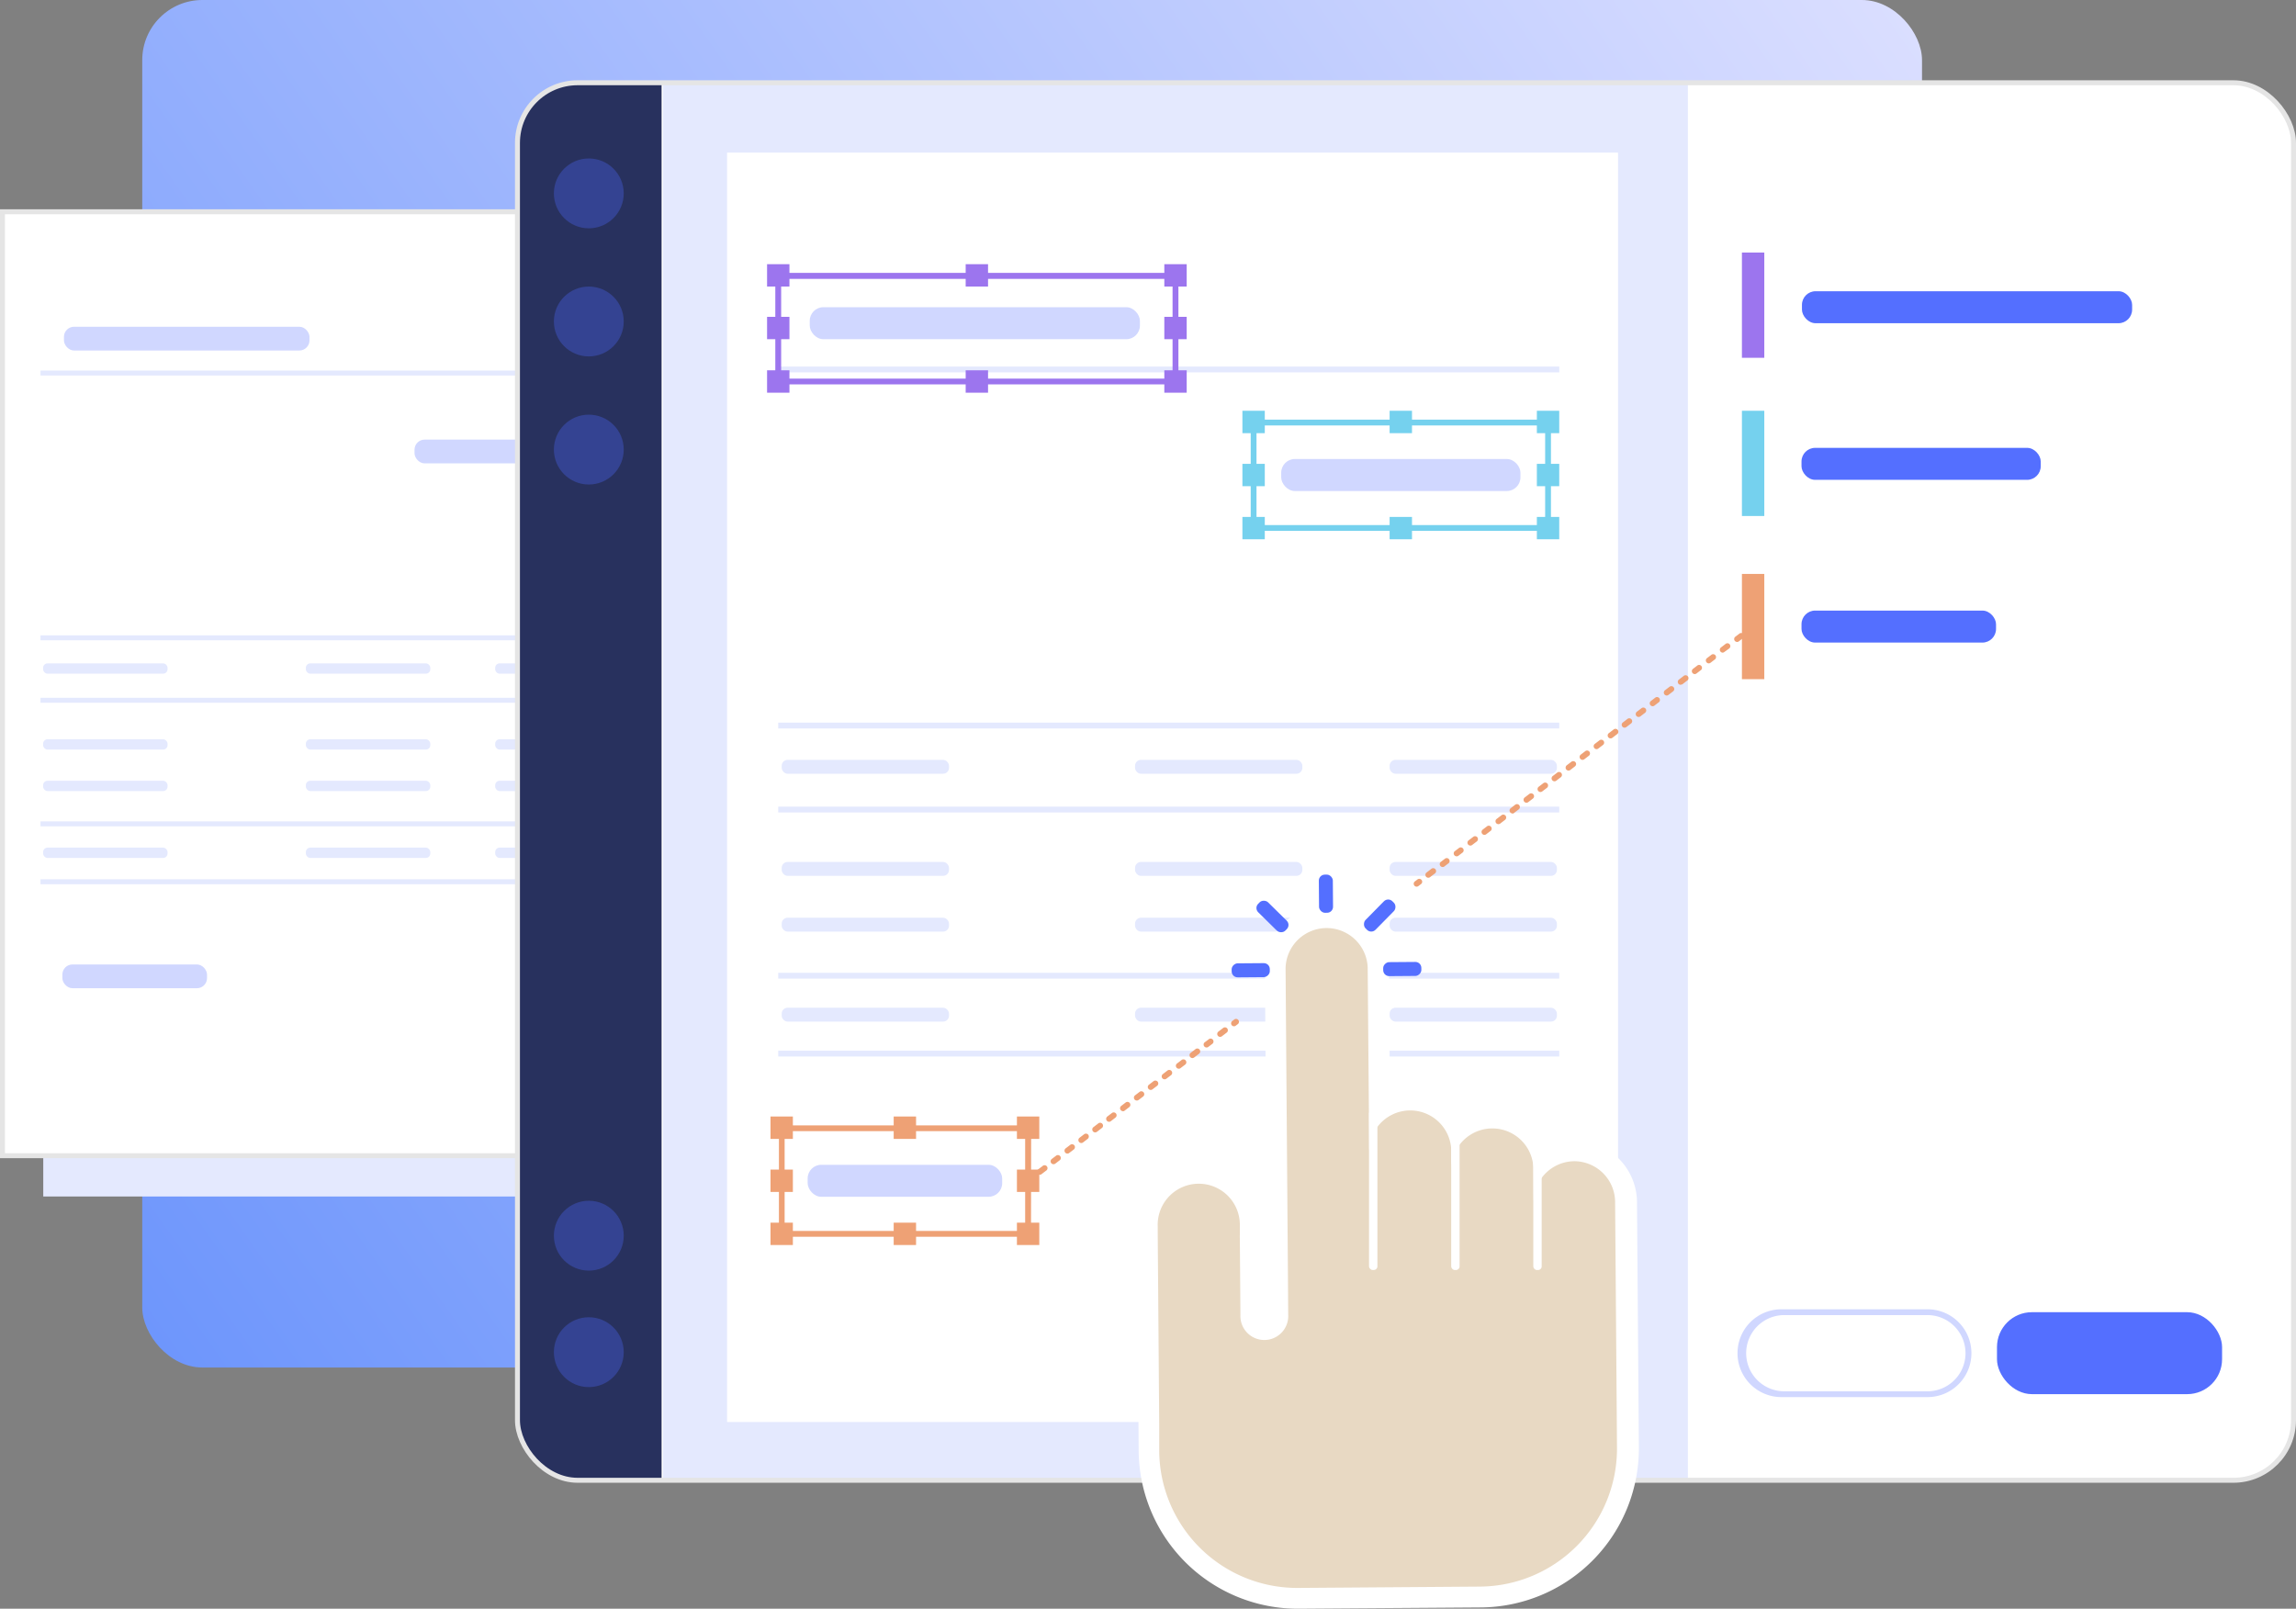 <svg xmlns="http://www.w3.org/2000/svg" xmlns:xlink="http://www.w3.org/1999/xlink" viewBox="0 0 462.78 324.26"><rect x="0" y="0" width="462.78" height="324.26" fill="#808080" stroke="none"/><defs><style>.cls-1{fill:none;}.cls-1,.cls-4{stroke:#e5e5e5;}.cls-1,.cls-4,.cls-5{stroke-miterlimit:10;}.cls-2{fill:url(#New_Gradient_Swatch_copy_2);}.cls-3{fill:#e4e9fe;}.cls-4,.cls-8{fill:#fff;}.cls-5,.cls-6{fill:#d0d7ff;}.cls-5{stroke:#e4e9fe;}.cls-7{clip-path:url(#clip-path);}.cls-9{fill:#28315e;}.cls-10{fill:#344392;}.cls-11{fill:#9c75ee;}.cls-12{fill:#75d1ee;}.cls-13{fill:#eea175;}.cls-14{fill:#546fff;}.cls-15{fill:#e8d9c3;}</style><linearGradient id="New_Gradient_Swatch_copy_2" x1="388.78" y1="10.22" x2="27.3" y2="265.42" gradientUnits="userSpaceOnUse"><stop offset="0" stop-color="#dadeff"/><stop offset="1" stop-color="#6e96fc"/></linearGradient><clipPath id="clip-path"><rect class="cls-1" x="104.3" y="16.68" width="357.98" height="281.69" rx="12.12"/></clipPath></defs><g id="Layer_2" data-name="Layer 2"><g id="Layer_1-2" data-name="Layer 1"><rect class="cls-2" x="28.67" width="358.73" height="275.64" rx="12.12"/><rect class="cls-3" x="8.72" y="50.9" width="133.54" height="190.27"/><rect class="cls-4" x="0.5" y="42.68" width="133.54" height="190.27"/><line class="cls-5" x1="8.16" y1="75.19" x2="125.23" y2="75.19"/><line class="cls-5" x1="8.16" y1="128.56" x2="125.23" y2="128.56"/><line class="cls-5" x1="8.16" y1="141.15" x2="125.23" y2="141.15"/><line class="cls-5" x1="8.16" y1="166.06" x2="125.23" y2="166.06"/><line class="cls-5" x1="8.16" y1="177.73" x2="125.23" y2="177.73"/><rect class="cls-6" x="12.89" y="65.86" width="49.49" height="4.79" rx="2.04"/><rect class="cls-6" x="83.55" y="88.61" width="35.86" height="4.79" rx="2.04"/><rect class="cls-6" x="12.57" y="194.4" width="29.16" height="4.79" rx="2.04"/><rect class="cls-3" x="8.69" y="133.71" width="25.08" height="2.08" rx="0.89"/><rect class="cls-3" x="61.65" y="133.71" width="25.08" height="2.08" rx="0.89"/><rect class="cls-3" x="99.81" y="133.71" width="25.08" height="2.08" rx="0.89"/><rect class="cls-3" x="8.69" y="149.01" width="25.08" height="2.08" rx="0.89"/><rect class="cls-3" x="61.65" y="149.01" width="25.08" height="2.08" rx="0.89"/><rect class="cls-3" x="99.81" y="149.01" width="25.08" height="2.08" rx="0.89"/><rect class="cls-3" x="8.69" y="157.37" width="25.08" height="2.08" rx="0.89"/><rect class="cls-3" x="61.65" y="157.37" width="25.08" height="2.08" rx="0.89"/><rect class="cls-3" x="99.81" y="157.37" width="25.08" height="2.08" rx="0.89"/><rect class="cls-3" x="8.69" y="170.85" width="25.08" height="2.08" rx="0.89"/><rect class="cls-3" x="61.65" y="170.85" width="25.08" height="2.08" rx="0.89"/><rect class="cls-3" x="99.81" y="170.85" width="25.08" height="2.08" rx="0.89"/><g class="cls-7"><rect class="cls-8" x="104.3" y="16.68" width="357.98" height="281.69" rx="12.12"/><rect class="cls-3" x="133.64" y="16.68" width="206.57" height="281.69"/><rect class="cls-9" x="104.01" y="16.68" width="29.34" height="281.69"/><rect class="cls-8" x="146.55" y="30.76" width="179.58" height="255.87"/><line class="cls-6" x1="156.86" y1="74.47" x2="314.28" y2="74.47"/><rect class="cls-3" x="156.86" y="73.89" width="157.42" height="1.17"/><line class="cls-6" x1="156.86" y1="146.25" x2="314.28" y2="146.25"/><rect class="cls-3" x="156.86" y="145.66" width="157.42" height="1.17"/><line class="cls-6" x1="156.86" y1="163.18" x2="314.28" y2="163.18"/><rect class="cls-3" x="156.86" y="162.59" width="157.42" height="1.17"/><line class="cls-6" x1="156.86" y1="196.67" x2="314.28" y2="196.67"/><rect class="cls-3" x="156.86" y="196.08" width="157.42" height="1.17"/><line class="cls-6" x1="156.86" y1="212.36" x2="314.28" y2="212.36"/><rect class="cls-3" x="156.86" y="211.78" width="157.42" height="1.17"/><rect class="cls-6" x="163.21" y="61.92" width="66.55" height="6.45" rx="2.75"/><rect class="cls-6" x="258.24" y="92.52" width="48.22" height="6.45" rx="2.75"/><rect class="cls-6" x="162.79" y="234.78" width="39.21" height="6.45" rx="2.75"/><rect class="cls-3" x="157.56" y="153.16" width="33.72" height="2.8" rx="1.19"/><rect class="cls-3" x="228.78" y="153.16" width="33.72" height="2.8" rx="1.19"/><rect class="cls-3" x="280.09" y="153.16" width="33.72" height="2.8" rx="1.19"/><rect class="cls-3" x="157.56" y="173.74" width="33.72" height="2.8" rx="1.19"/><rect class="cls-3" x="228.78" y="173.74" width="33.72" height="2.8" rx="1.19"/><rect class="cls-3" x="280.09" y="173.74" width="33.72" height="2.8" rx="1.19"/><rect class="cls-3" x="157.56" y="184.98" width="33.72" height="2.8" rx="1.19"/><rect class="cls-3" x="228.78" y="184.98" width="33.72" height="2.8" rx="1.19"/><rect class="cls-3" x="280.09" y="184.98" width="33.72" height="2.8" rx="1.19"/><rect class="cls-3" x="157.56" y="203.12" width="33.72" height="2.8" rx="1.19"/><rect class="cls-3" x="228.78" y="203.12" width="33.72" height="2.8" rx="1.19"/><rect class="cls-3" x="280.09" y="203.12" width="33.72" height="2.8" rx="1.19"/><circle class="cls-10" cx="118.68" cy="38.98" r="7.04"/><circle class="cls-10" cx="118.68" cy="64.8" r="7.04"/><circle class="cls-10" cx="118.68" cy="90.62" r="7.04"/><circle class="cls-10" cx="118.68" cy="249.07" r="7.04"/><circle class="cls-10" cx="118.68" cy="272.55" r="7.04"/><path class="cls-11" d="M237.52,77.48H156.27V55h81.25Zm-80.07-1.17h78.89V56.21H157.45Z"/><rect class="cls-11" x="154.61" y="53.25" width="4.51" height="4.51"/><rect class="cls-11" x="154.61" y="74.64" width="4.51" height="4.51"/><rect class="cls-11" x="194.64" y="53.25" width="4.51" height="4.51"/><rect class="cls-11" x="194.64" y="74.64" width="4.51" height="4.51"/><rect class="cls-11" x="234.68" y="53.25" width="4.51" height="4.51"/><rect class="cls-11" x="154.61" y="63.86" width="4.51" height="4.51"/><rect class="cls-11" x="234.68" y="63.86" width="4.51" height="4.51"/><rect class="cls-11" x="234.68" y="74.64" width="4.51" height="4.51"/><path class="cls-12" d="M312.61,107H252.09V84.58h60.52Zm-59.35-1.17h58.18V85.76H253.26Z"/><rect class="cls-12" x="250.42" y="82.8" width="4.51" height="4.51"/><rect class="cls-12" x="250.42" y="104.19" width="4.51" height="4.51"/><rect class="cls-12" x="280.09" y="82.8" width="4.51" height="4.51"/><rect class="cls-12" x="280.09" y="104.19" width="4.51" height="4.51"/><rect class="cls-12" x="309.77" y="82.8" width="4.51" height="4.51"/><rect class="cls-12" x="250.42" y="93.49" width="4.51" height="4.51"/><rect class="cls-12" x="309.77" y="93.49" width="4.51" height="4.51"/><rect class="cls-12" x="309.77" y="104.19" width="4.51" height="4.51"/><path class="cls-13" d="M207.81,249.28H157V226.83h50.84Zm-49.66-1.17h48.48V228H158.15Z"/><rect class="cls-13" x="180.13" y="225.05" width="4.51" height="4.51"/><rect class="cls-13" x="155.3" y="225.05" width="4.51" height="4.51"/><rect class="cls-13" x="155.3" y="246.44" width="4.51" height="4.51"/><rect class="cls-13" x="180.13" y="246.44" width="4.51" height="4.51"/><rect class="cls-13" x="204.97" y="225.05" width="4.51" height="4.51"/><rect class="cls-13" x="155.3" y="235.74" width="4.51" height="4.51"/><rect class="cls-13" x="204.97" y="235.74" width="4.51" height="4.51"/><rect class="cls-13" x="204.97" y="246.44" width="4.51" height="4.51"/><rect class="cls-14" x="363.2" y="58.7" width="66.55" height="6.45" rx="2.75"/><rect class="cls-14" x="363.11" y="90.27" width="48.22" height="6.45" rx="2.75"/><rect class="cls-14" x="363.11" y="123.07" width="39.21" height="6.45" rx="2.75"/><rect class="cls-11" x="351.1" y="50.9" width="4.51" height="21.22"/><rect class="cls-12" x="351.1" y="82.79" width="4.51" height="21.22"/><rect class="cls-13" x="351.1" y="115.68" width="4.51" height="21.22"/><path class="cls-13" d="M285.54,178.72a.59.59,0,0,1-.36-1.06l.47-.35a.59.59,0,1,1,.71.93l-.47.36A.57.57,0,0,1,285.54,178.72Z"/><path class="cls-13" d="M287.89,176.92a.6.6,0,0,1-.47-.23.59.59,0,0,1,.11-.82l.94-.72a.59.59,0,1,1,.72.93l-.95.72A.57.57,0,0,1,287.89,176.92Zm2.83-2.16a.59.59,0,0,1-.36-1l.94-.72a.59.59,0,0,1,.71.93l-.94.72A.59.59,0,0,1,290.72,174.76Zm2.82-2.16a.59.59,0,0,1-.36-1l.95-.72a.59.59,0,0,1,.71.93l-.94.72A.6.6,0,0,1,293.54,172.6Zm2.83-2.16a.6.6,0,0,1-.47-.23.58.58,0,0,1,.11-.82l.94-.72a.59.59,0,0,1,.83.11.6.6,0,0,1-.11.82l-.95.72A.57.57,0,0,1,296.37,170.44Zm2.82-2.16a.59.59,0,0,1-.35-1.05l.94-.72a.59.59,0,0,1,.71.93l-.94.72A.6.6,0,0,1,299.19,168.28Zm2.83-2.16a.6.6,0,0,1-.47-.23.59.59,0,0,1,.11-.82l.94-.72a.59.59,0,1,1,.72.93l-.94.72A.62.62,0,0,1,302,166.12Zm2.83-2.16a.59.59,0,0,1-.36-1.05l.94-.73a.59.59,0,0,1,.71.94l-.94.72A.57.57,0,0,1,304.85,164Zm2.82-2.16a.58.58,0,0,1-.46-.23.59.59,0,0,1,.11-.83l.94-.72a.6.6,0,0,1,.82.11.59.59,0,0,1-.11.83l-.94.72A.6.6,0,0,1,307.67,161.8Zm2.83-2.16a.59.59,0,0,1-.36-1.06l.94-.72a.59.59,0,1,1,.72.94l-.95.72A.57.57,0,0,1,310.5,159.64Zm2.82-2.16a.58.58,0,0,1-.46-.23.59.59,0,0,1,.11-.83l.94-.72a.59.59,0,0,1,.71.94l-.94.72A.6.6,0,0,1,313.32,157.48Zm2.83-2.16a.6.6,0,0,1-.47-.23.61.61,0,0,1,.11-.83l.94-.72a.6.6,0,0,1,.83.11.59.59,0,0,1-.11.82l-.94.73A.6.6,0,0,1,316.15,155.32Zm2.83-2.16a.59.59,0,0,1-.36-1.06l.94-.72a.59.59,0,0,1,.71.94l-.94.72A.57.57,0,0,1,319,153.16ZM321.8,151a.58.58,0,0,1-.46-.23.59.59,0,0,1,.11-.83l.94-.72a.59.59,0,0,1,.82.11.58.58,0,0,1-.11.82l-.94.72A.55.55,0,0,1,321.8,151Zm2.83-2.17a.57.57,0,0,1-.47-.23.59.59,0,0,1,.11-.82l.94-.72a.59.59,0,1,1,.72.93l-.94.72A.56.56,0,0,1,324.63,148.83Zm2.82-2.16a.55.55,0,0,1-.46-.23.58.58,0,0,1,.11-.82l.94-.72a.59.59,0,0,1,.82.11.58.58,0,0,1-.11.82l-.94.72A.6.6,0,0,1,327.45,146.67Zm2.83-2.16a.57.57,0,0,1-.47-.23.6.6,0,0,1,.11-.82l.95-.72a.59.59,0,0,1,.82.11.58.58,0,0,1-.11.82l-.94.72A.6.6,0,0,1,330.28,144.51Zm2.83-2.16a.6.6,0,0,1-.47-.23.58.58,0,0,1,.11-.82l.94-.72a.59.59,0,0,1,.71.93l-.94.72A.57.57,0,0,1,333.11,142.35Zm2.82-2.16a.59.59,0,0,1-.35-1.05l.94-.72a.59.59,0,0,1,.82.11.58.58,0,0,1-.11.82l-.94.72A.6.6,0,0,1,335.93,140.19Zm2.83-2.16a.6.6,0,0,1-.47-.23.59.59,0,0,1,.11-.82l.94-.72a.59.59,0,1,1,.72.93l-.94.72A.62.62,0,0,1,338.76,138Zm2.83-2.16a.59.59,0,0,1-.36-1.05l.94-.72a.59.59,0,0,1,.71.93l-.94.72A.57.57,0,0,1,341.59,135.87Zm2.82-2.16a.59.59,0,0,1-.36-1.05l.95-.72a.59.59,0,0,1,.71.93l-.94.72A.6.6,0,0,1,344.41,133.71Zm2.83-2.16a.6.6,0,0,1-.47-.23.58.58,0,0,1,.11-.82l.94-.72a.59.59,0,0,1,.83.11.6.6,0,0,1-.11.82l-1,.72A.57.57,0,0,1,347.24,131.55Zm2.82-2.16a.59.59,0,0,1-.35-1l.94-.72a.59.59,0,0,1,.71.93l-.94.72A.6.6,0,0,1,350.06,129.39Z"/><path class="cls-13" d="M352.89,127.23a.59.59,0,0,1-.36-1l.47-.36a.59.59,0,0,1,.82.11.58.58,0,0,1-.11.82l-.46.36A.62.62,0,0,1,352.89,127.23Z"/><path class="cls-13" d="M207.22,238.59a.58.58,0,0,1-.47-.24.59.59,0,0,1,.11-.82l.47-.35a.59.59,0,0,1,.71.93l-.46.35A.57.57,0,0,1,207.22,238.59Z"/><path class="cls-13" d="M209.55,236.8a.59.59,0,0,1-.36-1.05l.94-.71a.59.59,0,1,1,.71.93l-.93.71A.6.6,0,0,1,209.55,236.8Zm2.8-2.14a.6.6,0,0,1-.47-.23.59.59,0,0,1,.11-.82l.94-.71a.59.59,0,0,1,.71.93l-.93.71A.62.62,0,0,1,212.35,234.66Zm2.8-2.14a.57.57,0,0,1-.47-.23.59.59,0,0,1,.11-.82l.93-.71a.59.59,0,0,1,.83.11.6.6,0,0,1-.11.82l-.94.71A.52.52,0,0,1,215.15,232.52Zm2.8-2.13a.59.59,0,0,1-.36-1.06l.93-.71a.59.59,0,0,1,.83.11.6.6,0,0,1-.11.82l-.94.72A.57.57,0,0,1,218,230.39Zm2.79-2.14a.58.58,0,0,1-.46-.23.59.59,0,0,1,.11-.83l.93-.71a.59.59,0,1,1,.71.93l-.93.72A.6.6,0,0,1,220.74,228.25Zm2.8-2.14a.58.58,0,0,1-.46-.23.59.59,0,0,1,.11-.83l.93-.71a.59.59,0,0,1,.82.11.58.58,0,0,1-.11.82l-.93.72A.6.6,0,0,1,223.54,226.11Zm2.8-2.14a.59.59,0,0,1-.36-1.05l.94-.72a.59.59,0,0,1,.71.94l-.93.71A.6.6,0,0,1,226.34,224Zm2.8-2.14a.6.6,0,0,1-.47-.23.59.59,0,0,1,.11-.82l.94-.72a.59.59,0,0,1,.71.94l-.93.71A.62.62,0,0,1,229.14,221.83Zm2.8-2.14a.6.6,0,0,1-.47-.23.58.58,0,0,1,.11-.82l.93-.72a.61.61,0,0,1,.83.11.6.6,0,0,1-.11.83l-.94.71A.57.57,0,0,1,231.94,219.69Zm2.8-2.14a.6.6,0,0,1-.47-.23.58.58,0,0,1,.11-.82l.93-.72a.59.59,0,1,1,.72.94l-.94.71A.57.57,0,0,1,234.74,217.55Zm2.79-2.14a.59.59,0,0,1-.35-1l.93-.71a.59.59,0,1,1,.71.93l-.93.71A.6.6,0,0,1,237.53,215.41Zm2.8-2.14a.59.59,0,0,1-.35-1.05l.93-.71a.59.59,0,1,1,.71.93l-.93.71A.6.6,0,0,1,240.33,213.27Zm2.8-2.14a.59.59,0,0,1-.36-1l.94-.71a.59.59,0,0,1,.71.93l-.93.71A.6.6,0,0,1,243.13,211.13Zm2.8-2.14a.57.57,0,0,1-.47-.23.6.6,0,0,1,.11-.82l.93-.71a.59.59,0,1,1,.72.93l-.93.71A.62.62,0,0,1,245.93,209Z"/><path class="cls-13" d="M248.73,206.86a.59.59,0,0,1-.36-1.06l.47-.35a.59.59,0,0,1,.71.93l-.47.36A.57.57,0,0,1,248.73,206.86Z"/><path class="cls-6" d="M388.21,281.6H359.36a8.85,8.85,0,1,1,0-17.69h28.85a8.85,8.85,0,1,1,0,17.69Zm-28.85-16.52a7.68,7.68,0,0,0,0,15.35h28.85a7.68,7.68,0,1,0,0-15.35Z"/><rect class="cls-14" x="402.51" y="264.49" width="45.37" height="16.52" rx="7.04"/></g><rect class="cls-1" x="104.3" y="16.68" width="357.98" height="281.69" rx="12.12"/><path class="cls-8" d="M261.8,324.26a32.08,32.08,0,0,1-32.29-31.79l-.34-45.25a12.5,12.5,0,0,1,25-.19v1.9l0,.47,0,.22.12,15.42a.6.6,0,0,0,.6.59.61.61,0,0,0,.59-.6l-.53-69.9a12.49,12.49,0,1,1,25-.19l.2,25.41a12.35,12.35,0,0,1,4.05-.71,12.49,12.49,0,0,1,10.2,5.16,12.49,12.49,0,0,1,18.07,6.08,12.32,12.32,0,0,1,4.9-1,12.51,12.51,0,0,1,12.58,12.4l.38,49.46A32.07,32.07,0,0,1,298.46,324Z"/><path class="cls-15" d="M317.33,234.06a8.27,8.27,0,0,0-8.21,8.33l-.05-7a8.28,8.28,0,0,0-16.55.12l0-3.48a8.27,8.27,0,1,0-16.54.13L275.67,195a8.28,8.28,0,0,0-16.55.13l.47,61.43h0l.06,8.46a4.82,4.82,0,1,1-9.63.08l-.12-15.58a4.75,4.75,0,0,1,0-.53v-1.9a8.28,8.28,0,1,0-16.55.13v1.4l.3,38.66,0,5.18a27.82,27.82,0,0,0,28,27.61l36.66-.27a27.82,27.82,0,0,0,27.61-28l-.15-19.85-.17-22-.06-7.64A8.26,8.26,0,0,0,317.33,234.06Z"/><rect class="cls-14" x="265.83" y="176.31" width="2.82" height="7.69" rx="1.2" transform="translate(-1.36 2.04) rotate(-0.44)"/><rect class="cls-14" x="281.22" y="191.47" width="2.82" height="7.69" rx="1.2" transform="translate(475.78 -88.8) rotate(89.56)"/><rect class="cls-14" x="250.68" y="191.7" width="2.82" height="7.69" rx="1.2" transform="translate(445.7 -58.02) rotate(89.56)"/><rect class="cls-14" x="276.66" y="180.7" width="2.82" height="7.69" rx="1.2" transform="translate(209.45 -142.06) rotate(44.56)"/><rect class="cls-14" x="255.07" y="180.87" width="2.82" height="7.69" rx="1.2" transform="translate(568.05 131.59) rotate(134.56)"/><rect class="cls-8" x="275.94" y="223.79" width="1.69" height="32.19" rx="0.72"/><rect class="cls-8" x="292.5" y="228.28" width="1.69" height="27.71" rx="0.72"/><rect class="cls-8" x="309.05" y="228.28" width="1.69" height="27.71" rx="0.72"/></g></g></svg>